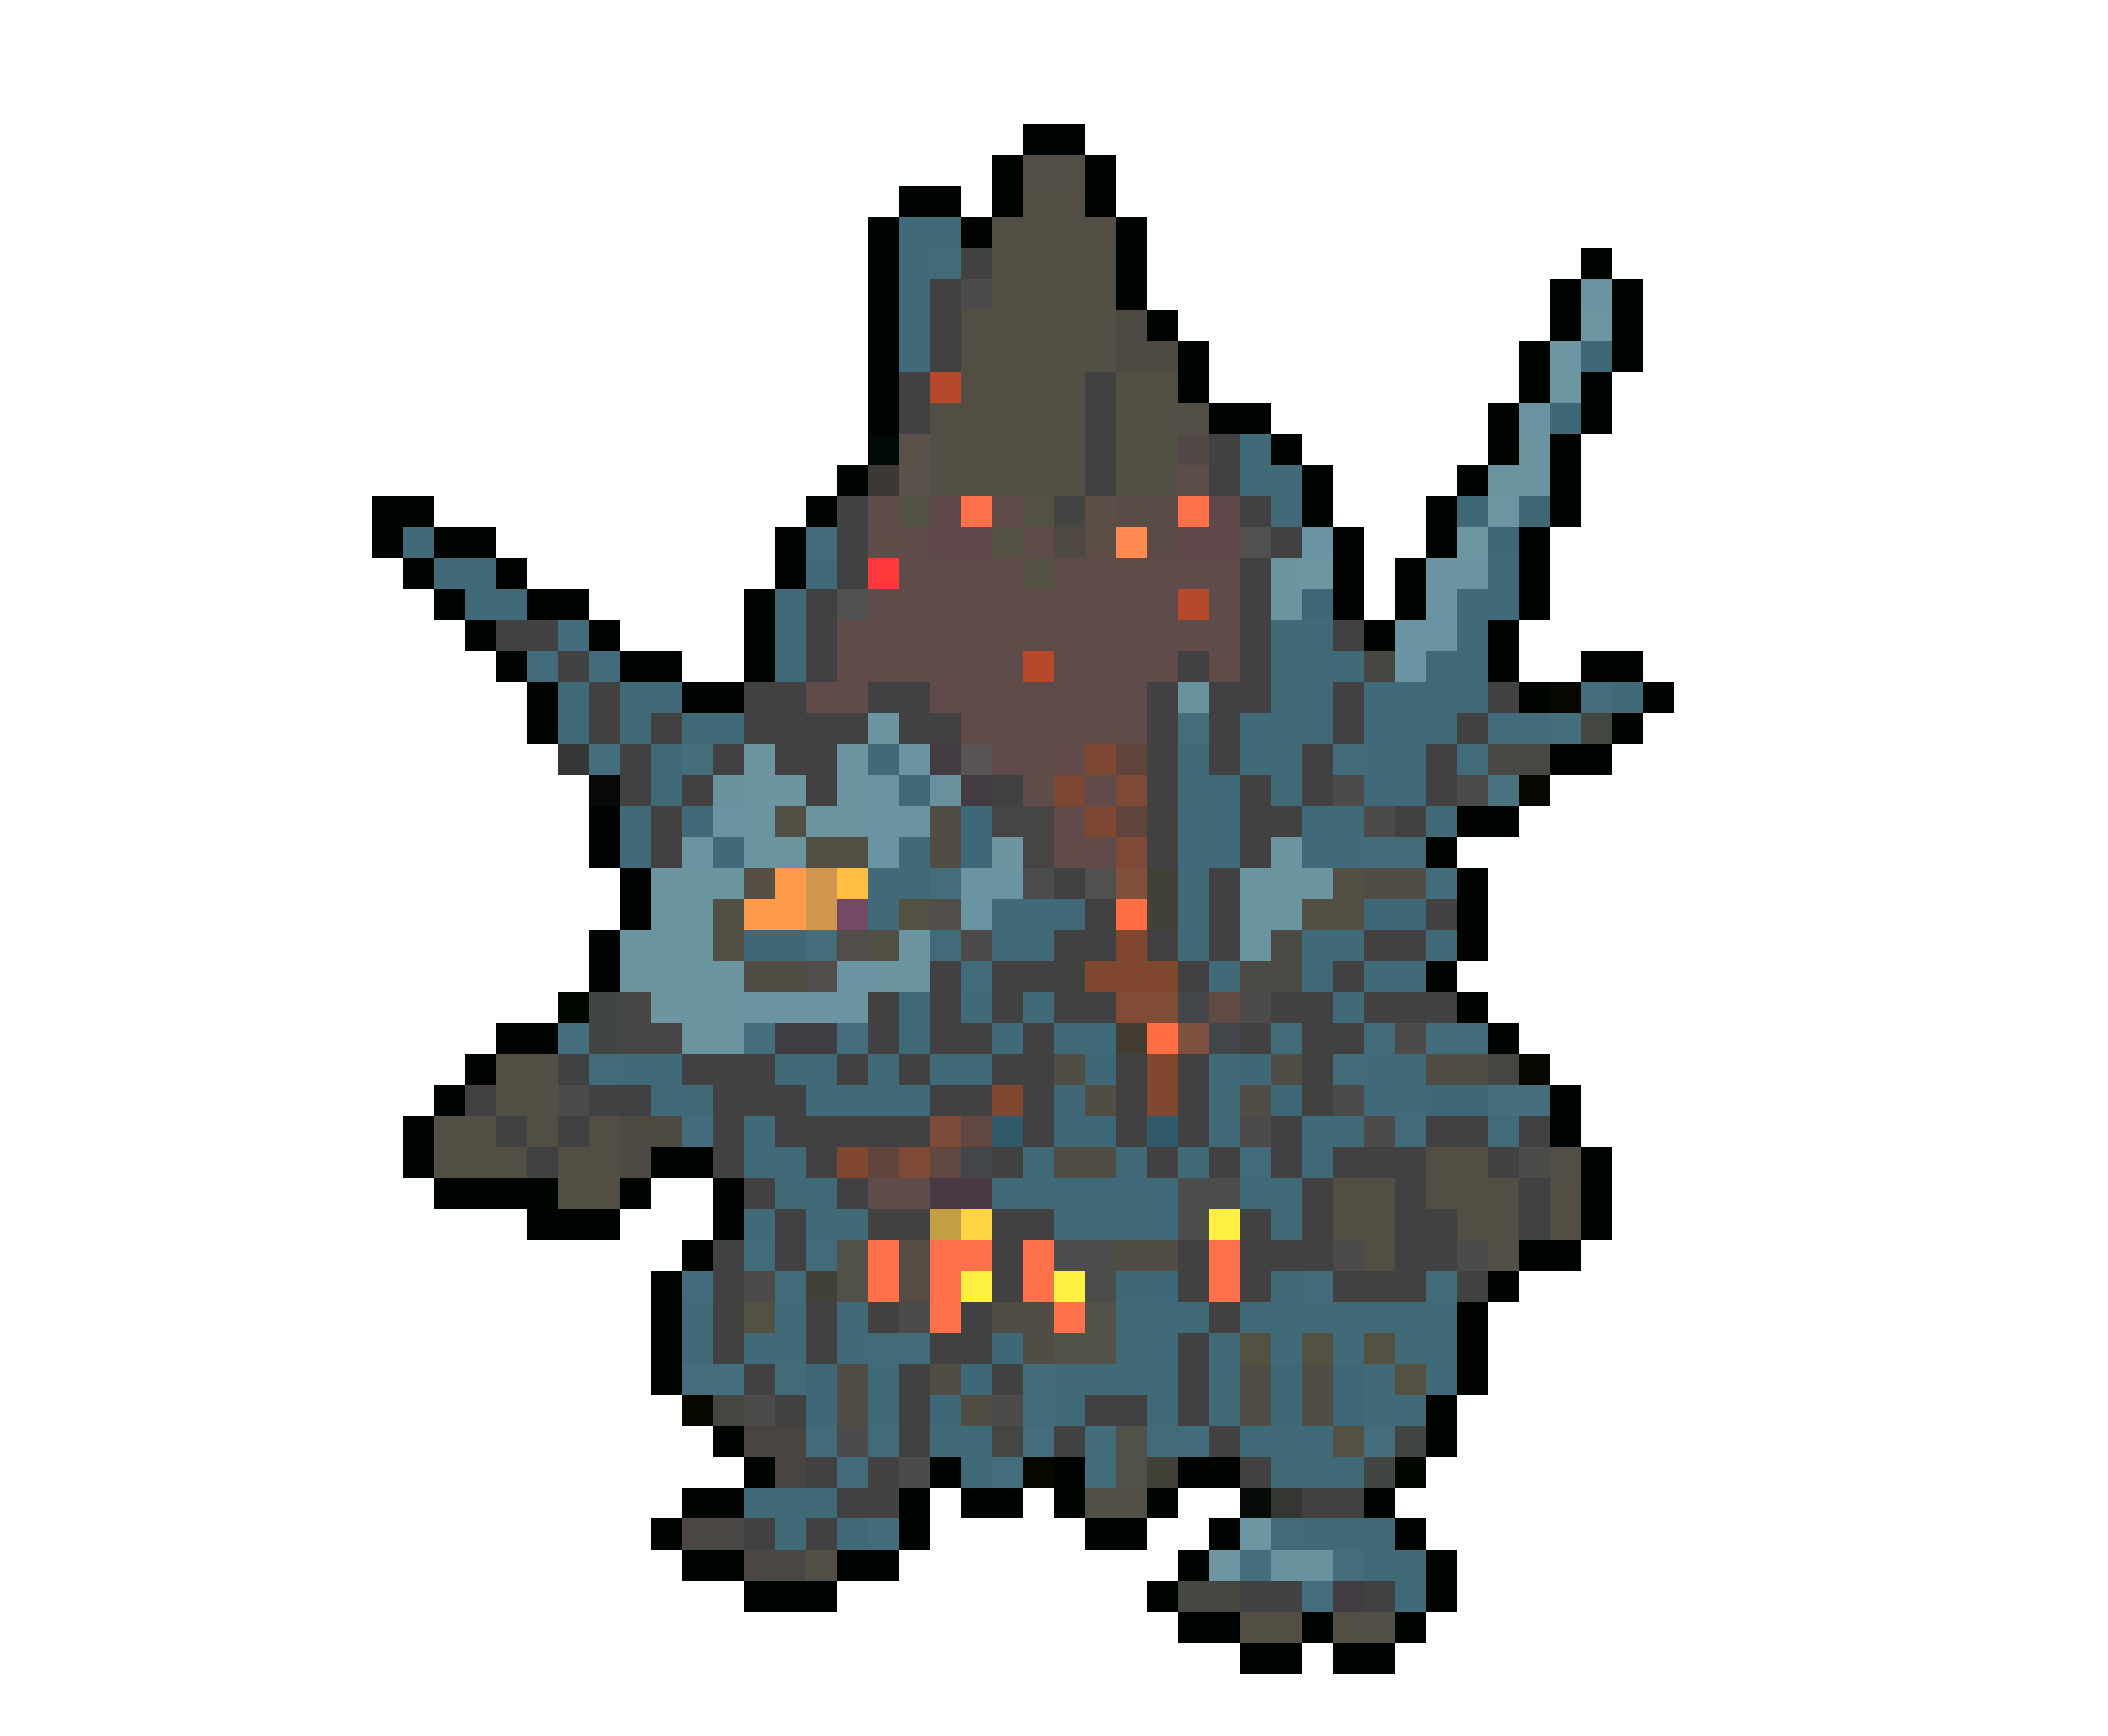 <svg xmlns="http://www.w3.org/2000/svg" viewBox="0 -0.5 68 56" shape-rendering="crispEdges">
<path stroke="#000400" d="M33 4h2M32 5h1M35 5h1M29 6h2M32 6h1M35 6h1M28 7h1M31 7h1M36 7h1M28 8h1M36 8h1M51 8h1M28 9h1M36 9h1M50 9h1M52 9h1M28 10h1M37 10h1M50 10h1M52 10h1M28 11h1M38 11h1M49 11h1M52 11h1M28 12h1M38 12h1M49 12h1M51 12h1M28 13h1M39 13h2M48 13h1M51 13h1M41 14h1M48 14h1M50 14h1M27 15h1M42 15h1M47 15h1M50 15h1M12 16h2M26 16h1M42 16h1M46 16h1M50 16h1M12 17h1M14 17h2M25 17h1M43 17h1M46 17h1M49 17h1M13 18h1M16 18h1M25 18h1M43 18h1M45 18h1M49 18h1M14 19h1M17 19h2M24 19h1M43 19h1M45 19h1M49 19h1M15 20h1M19 20h1M24 20h1M44 20h1M48 20h1M16 21h1M20 21h2M24 21h1M48 21h1M51 21h2M17 22h1M22 22h2M49 22h1M53 22h1M17 23h1M52 23h1M50 24h2M19 26h1M47 26h2M19 27h1M46 27h1M20 28h1M47 28h1M20 29h1M47 29h1M19 30h1M47 30h1M19 31h1M46 31h1M47 32h1M16 33h2M48 33h1M15 34h1M14 35h1M50 35h1M13 36h1M50 36h1M13 37h1M21 37h2M51 37h1M14 38h4M20 38h1M23 38h1M51 38h1M17 39h3M23 39h1M51 39h1M22 40h1M49 40h2M21 41h1M48 41h1M21 42h1M47 42h1M21 43h1M47 43h1M21 44h1M47 44h1M46 45h1M23 46h1M46 46h1M24 47h1M30 47h1M34 47h1M38 47h2M22 48h2M29 48h1M31 48h2M34 48h1M37 48h1M44 48h1M21 49h1M29 49h1M35 49h2M39 49h1M45 49h1M22 50h2M27 50h2M38 50h1M46 50h1M24 51h3M37 51h1M46 51h1M38 52h2M42 52h1M45 52h1M40 53h2M43 53h2" />
<path stroke="#524f46" d="M33 5h2M38 13h1M50 37h1M48 40h1M35 48h2M26 50h1M43 52h2" />
<path stroke="#524e44" d="M33 6h2M32 7h4M31 10h1M31 11h1M31 12h1M34 12h1M30 13h2M34 13h1M34 14h1M34 15h1M17 36h1M19 36h1M16 37h1M18 37h2M46 37h2M18 38h2M43 38h2M46 38h3M50 38h1M43 39h2M47 39h2M50 39h1M44 40h1M40 52h2" />
<path stroke="#406a78" d="M29 7h2M29 8h1M29 9h1M29 10h1M29 11h1M40 14h1M40 15h2M13 17h1M14 18h2M48 18h1M15 19h2M25 19h1M48 19h1M25 20h1M41 20h2M25 21h1M41 21h3M18 22h1M20 22h2M41 22h2M46 22h2M52 22h1M18 23h1M20 23h1M22 23h2M40 23h3M46 23h1M21 24h1M38 24h1M40 24h2M21 25h1M38 25h2M41 25h1M20 26h1M46 26h1M20 27h1M28 28h2M38 28h1M28 29h1M32 29h2M38 29h1M32 30h2M38 30h1M42 30h2M46 30h1M39 31h1M42 31h1M44 31h2M29 32h1M31 32h1M33 32h1M43 32h1M29 33h1M32 33h1M34 33h2M20 34h2M25 34h2M28 34h1M30 34h2M39 34h1M21 35h2M26 35h4M39 35h1M24 36h1M39 36h1M42 36h2M24 37h2M38 37h1M42 37h1M25 38h2M32 38h2M40 38h2M24 39h1M26 39h2M41 39h1M41 41h1M22 42h1M25 42h1M27 42h1M38 42h1M40 42h7M22 43h1M24 43h2M27 43h1M39 43h1M41 43h1M43 43h1M45 43h2M28 44h1M34 44h4M39 44h1M44 44h1M46 44h1M28 45h1M34 45h1M37 45h1M39 45h1M44 45h2M30 46h2M40 46h3M31 47h1M41 47h3M24 48h3M25 49h1M27 49h1M42 49h3M44 50h2M45 51h1" />
<path stroke="#416b78" d="M30 8h1M43 24h1M47 24h1M44 27h2M30 30h1M31 31h1M41 33h1M44 33h1M19 34h1M43 34h1M45 36h1M48 36h1M40 37h1M24 40h1M26 40h1M25 41h1M42 41h1M46 41h1M28 43h2M25 44h1M33 44h1M33 45h1M26 46h1M28 46h1M37 46h1M27 47h1M41 49h1" />
<path stroke="#424142" d="M31 8h1M30 9h1M30 10h1M30 11h1M35 12h1M35 13h1M35 14h1M39 14h1M35 15h1M39 15h1M40 16h1M41 17h1M27 18h1M40 18h1M26 19h1M40 19h1M26 20h1M40 20h1M43 20h1M26 21h1M38 21h1M40 21h1M19 22h1M24 22h2M28 22h2M37 22h1M39 22h2M43 22h1M19 23h1M21 23h1M24 23h4M29 23h2M37 23h1M39 23h1M43 23h1M47 23h1M20 24h1M23 24h1M25 24h2M37 24h1M39 24h1M42 24h1M46 24h1M20 25h1M22 25h1M26 25h1M32 25h1M37 25h1M40 25h1M42 25h1M46 25h1M21 26h1M37 26h1M40 26h2M45 26h1M21 27h1M37 27h1M40 27h1M34 28h1M39 28h1M35 29h1M39 29h1M34 30h2M37 30h1M39 30h1M44 30h2M30 31h1M32 31h3M38 31h1M43 31h1M28 32h1M30 32h1M32 32h1M34 32h2M41 32h2M44 32h2M28 33h1M30 33h2M33 33h1M40 33h1M42 33h2M18 34h1M22 34h3M27 34h1M29 34h1M32 34h2M36 34h1M38 34h1M42 34h1M19 35h2M23 35h3M30 35h2M33 35h1M36 35h1M38 35h1M42 35h1M16 36h1M18 36h1M25 36h5M33 36h1M36 36h1M38 36h1M41 36h1M46 36h2M49 36h1M17 37h1M26 37h1M32 37h1M37 37h1M39 37h1M41 37h1M43 37h3M48 37h1M24 38h1M27 38h1M42 38h1M45 38h1M49 38h1M25 39h1M28 39h2M32 39h2M40 39h1M42 39h1M45 39h2M49 39h1M25 40h1M32 40h1M38 40h1M40 40h3M45 40h2M32 41h1M38 41h1M40 41h1M43 41h3M47 41h1M23 42h1M26 42h1M28 42h1M31 42h1M39 42h1M23 43h1M26 43h1M30 43h2M38 43h1M24 44h1M29 44h1M32 44h1M38 44h1M25 45h1M29 45h1M35 45h2M38 45h1M29 46h1M26 47h1M28 47h1M40 47h1M27 48h1M42 48h2M24 49h1M26 49h1M40 51h2M44 51h1" />
<path stroke="#524f44" d="M32 8h4M32 9h4M32 10h4M32 11h4M32 12h2M36 12h2M32 13h2M36 13h2M30 14h4M36 14h2M30 15h4M36 15h2M25 26h1M26 27h2M43 28h1M23 29h1M42 29h2M23 30h1M28 30h1M16 34h2M16 35h2M14 36h2M14 37h2" />
<path stroke="#4d4b4a" d="M31 9h1M43 25h1M47 25h1M44 26h1M31 30h1M40 32h1M45 33h1M18 35h1M43 35h1M40 36h1M44 36h1M49 37h1M43 40h1M47 40h1M24 41h1M29 42h1M24 45h1M32 45h1M27 46h1M29 47h1" />
<path stroke="#6b94a3" d="M51 9h1M49 13h1M42 17h1M46 18h2M46 19h1M45 20h2M45 21h1M29 24h1M28 25h1M23 26h1M28 26h2M22 27h1M28 27h1M31 28h2M31 29h1M27 31h1M24 32h4" />
<path stroke="#4d4a44" d="M36 10h1M36 11h2M20 36h2M20 37h1" />
<path stroke="#6d96a3" d="M51 10h1M50 11h1M50 12h1M48 16h1M47 17h1M42 18h1M40 49h1" />
<path stroke="#3e6876" d="M51 11h1M50 13h1M47 16h1M49 16h1M48 17h1M42 19h1" />
<path stroke="#424042" d="M29 12h1M29 13h1M15 35h1" />
<path stroke="#b54929" d="M30 12h1M38 19h1M33 21h1" />
<path stroke="#000808" d="M28 14h1" />
<path stroke="#5a514a" d="M29 14h1M29 15h1" />
<path stroke="#524947" d="M38 14h1" />
<path stroke="#6c94a0" d="M49 14h1M48 15h2M21 28h1M21 29h1" />
<path stroke="#3c3834" d="M28 15h1" />
<path stroke="#5a4d4a" d="M38 15h1" />
<path stroke="#424242" d="M27 16h1M27 17h1M16 20h2M18 21h1M48 22h1M46 29h1M46 32h1M23 36h1M23 37h1M23 40h1M23 41h1M34 46h1M39 46h1M28 48h1" />
<path stroke="#5e4b4a" d="M28 16h1M32 16h1M28 17h2M33 17h1M32 18h1M38 18h2M32 19h2M39 19h1M27 20h1M32 20h2M38 20h2M27 21h1M32 21h1M39 21h1M26 22h2M30 22h2M36 22h1M31 23h1M36 23h1M32 24h2M33 25h1M28 38h2" />
<path stroke="#525142" d="M29 16h1M33 16h1M32 17h1M33 18h1M29 29h1M24 42h1M40 43h1M42 43h1M44 43h1M45 44h1M43 46h1" />
<path stroke="#5f484a" d="M30 16h1M39 16h1M30 17h2M38 17h2" />
<path stroke="#ff714a" d="M31 16h1M38 16h1M28 40h1M30 40h2M33 40h1M39 40h1M28 41h1M30 41h1M33 41h1M39 41h1M30 42h1M34 42h1" />
<path stroke="#424542" d="M34 16h1" />
<path stroke="#5d4d47" d="M35 16h1M35 17h1" />
<path stroke="#5a4b47" d="M36 16h2M37 17h1" />
<path stroke="#416977" d="M41 16h1M26 18h1M34 29h1M33 37h1M36 37h1" />
<path stroke="#426c7c" d="M26 17h1M18 20h1M17 21h1M19 21h1M48 23h2M46 28h1M46 33h2M22 36h1M22 41h1M35 46h1M38 46h1M35 47h1M28 49h1" />
<path stroke="#4f4944" d="M34 17h1" />
<path stroke="#ff8a52" d="M36 17h1" />
<path stroke="#524f4f" d="M40 17h1M27 19h1M35 28h1" />
<path stroke="#ff3839" d="M28 18h1" />
<path stroke="#5f4b49" d="M29 18h1M28 19h2" />
<path stroke="#5f4a4a" d="M30 18h2M34 18h4M30 19h2M34 19h4M28 20h4M34 20h4M28 21h4M34 21h4M32 22h4M32 23h4" />
<path stroke="#6c95a1" d="M41 18h1M41 19h1M28 23h1M24 24h1M27 24h1M24 25h2M27 25h1M41 27h1" />
<path stroke="#406a7a" d="M47 19h1M47 20h1M46 21h2M44 22h2M44 23h2M28 24h1M44 24h2M29 25h1M44 25h2M22 26h1M38 26h2M42 26h2M23 27h1M29 27h1M38 27h2M42 27h2M44 34h2M44 35h2M34 38h4M34 39h4M36 42h2M36 43h2" />
<path stroke="#464742" d="M44 21h1" />
<path stroke="#69929f" d="M38 22h1M23 25h1M41 50h1" />
<path stroke="#080800" d="M50 22h1M49 25h1M49 34h1M22 45h1M33 47h1" />
<path stroke="#446e7e" d="M51 22h1M50 23h1M19 24h1M18 33h1M24 33h1M27 33h1M48 35h2M22 44h2M33 46h1M44 46h1M32 47h1" />
<path stroke="#446e7c" d="M38 23h1M22 24h1M40 50h1" />
<path stroke="#444642" d="M51 23h1M48 34h1M23 45h1M32 46h1" />
<path stroke="#353635" d="M18 24h1" />
<path stroke="#423c42" d="M30 24h1M31 25h1M43 51h1" />
<path stroke="#5a5455" d="M31 24h1" />
<path stroke="#604a4a" d="M34 24h1M35 25h1M34 26h1M34 27h2" />
<path stroke="#7e4731" d="M35 24h1M34 25h1M35 26h1" />
<path stroke="#60453c" d="M36 24h1M36 26h1M28 37h1" />
<path stroke="#4a4842" d="M48 24h2" />
<path stroke="#080808" d="M19 25h1" />
<path stroke="#69919d" d="M30 25h1" />
<path stroke="#7e4936" d="M36 25h1M36 27h1M29 37h1" />
<path stroke="#497381" d="M48 25h1" />
<path stroke="#6b94a1" d="M24 26h1M26 26h2M24 27h2M22 28h2M40 28h3M22 29h1M40 29h2M20 30h3M29 30h1M40 30h1M20 31h4M28 31h2M22 32h2M22 33h2" />
<path stroke="#4f4d44" d="M30 26h1M30 27h1M44 28h2M24 31h2M34 34h1M41 34h1M46 34h2M35 35h1M40 35h1M34 37h2M36 40h2M32 42h2M33 43h1M27 44h1M30 44h1M40 44h1M42 44h1M27 45h1M31 45h1M40 45h1M42 45h1" />
<path stroke="#3e6878" d="M31 26h1M31 27h1M44 29h2M24 30h2M35 34h1M40 34h1M34 35h1M41 35h1M46 35h2M34 36h2M36 41h2M32 43h1M26 44h1M31 44h1M41 44h1M43 44h1M26 45h1M30 45h1M41 45h1M43 45h1" />
<path stroke="#474544" d="M32 26h2M33 27h1M20 32h1M20 33h2" />
<path stroke="#6c94a1" d="M32 27h1M21 32h1" />
<path stroke="#554e44" d="M24 28h1" />
<path stroke="#ff9a4a" d="M25 28h1M24 29h2" />
<path stroke="#d0974d" d="M26 28h1M26 29h1" />
<path stroke="#ffbe42" d="M27 28h1" />
<path stroke="#446c7a" d="M30 28h1M26 30h1" />
<path stroke="#4a4d4a" d="M33 28h1M38 38h2M38 39h1M34 40h2M35 41h1" />
<path stroke="#814f3c" d="M36 28h1" />
<path stroke="#424139" d="M37 28h1M37 29h1M26 41h1M37 47h1" />
<path stroke="#734963" d="M27 29h1" />
<path stroke="#524d4a" d="M30 29h1M27 30h1M26 31h1" />
<path stroke="#ff6d42" d="M36 29h1M37 33h1" />
<path stroke="#7e472e" d="M36 30h1M35 31h3M37 34h1M32 35h1M37 35h1M27 37h1" />
<path stroke="#4a4944" d="M41 30h1M40 31h2" />
<path stroke="#000800" d="M18 32h1M45 47h1" />
<path stroke="#424642" d="M19 32h1M19 33h1M45 46h1M44 47h1" />
<path stroke="#814c36" d="M36 32h2" />
<path stroke="#42454a" d="M38 32h1M39 33h1M31 37h1" />
<path stroke="#604b44" d="M39 32h1" />
<path stroke="#3e3e42" d="M25 33h2" />
<path stroke="#423c31" d="M36 33h1" />
<path stroke="#7e523e" d="M38 33h1" />
<path stroke="#7e4a39" d="M30 36h1" />
<path stroke="#604741" d="M31 36h1M30 37h1" />
<path stroke="#305a69" d="M32 36h1M37 36h1" />
<path stroke="#4a3842" d="M30 38h2" />
<path stroke="#c29f42" d="M30 39h1" />
<path stroke="#ffd342" d="M31 39h1" />
<path stroke="#ffef42" d="M39 39h1M31 41h1M34 41h1" />
<path stroke="#525149" d="M27 40h1M27 41h1M36 46h1M36 47h1" />
<path stroke="#554d44" d="M29 40h1M29 41h1" />
<path stroke="#52514a" d="M35 42h1M34 43h2" />
<path stroke="#474442" d="M24 46h2M25 47h1" />
<path stroke="#080c08" d="M40 48h1" />
<path stroke="#343731" d="M41 48h1" />
<path stroke="#4a4744" d="M22 49h2M24 50h2" />
<path stroke="#6d95a2" d="M39 50h1" />
<path stroke="#68919e" d="M42 50h1" />
<path stroke="#436d7b" d="M43 50h1M42 51h1" />
<path stroke="#474742" d="M38 51h2" />
</svg>